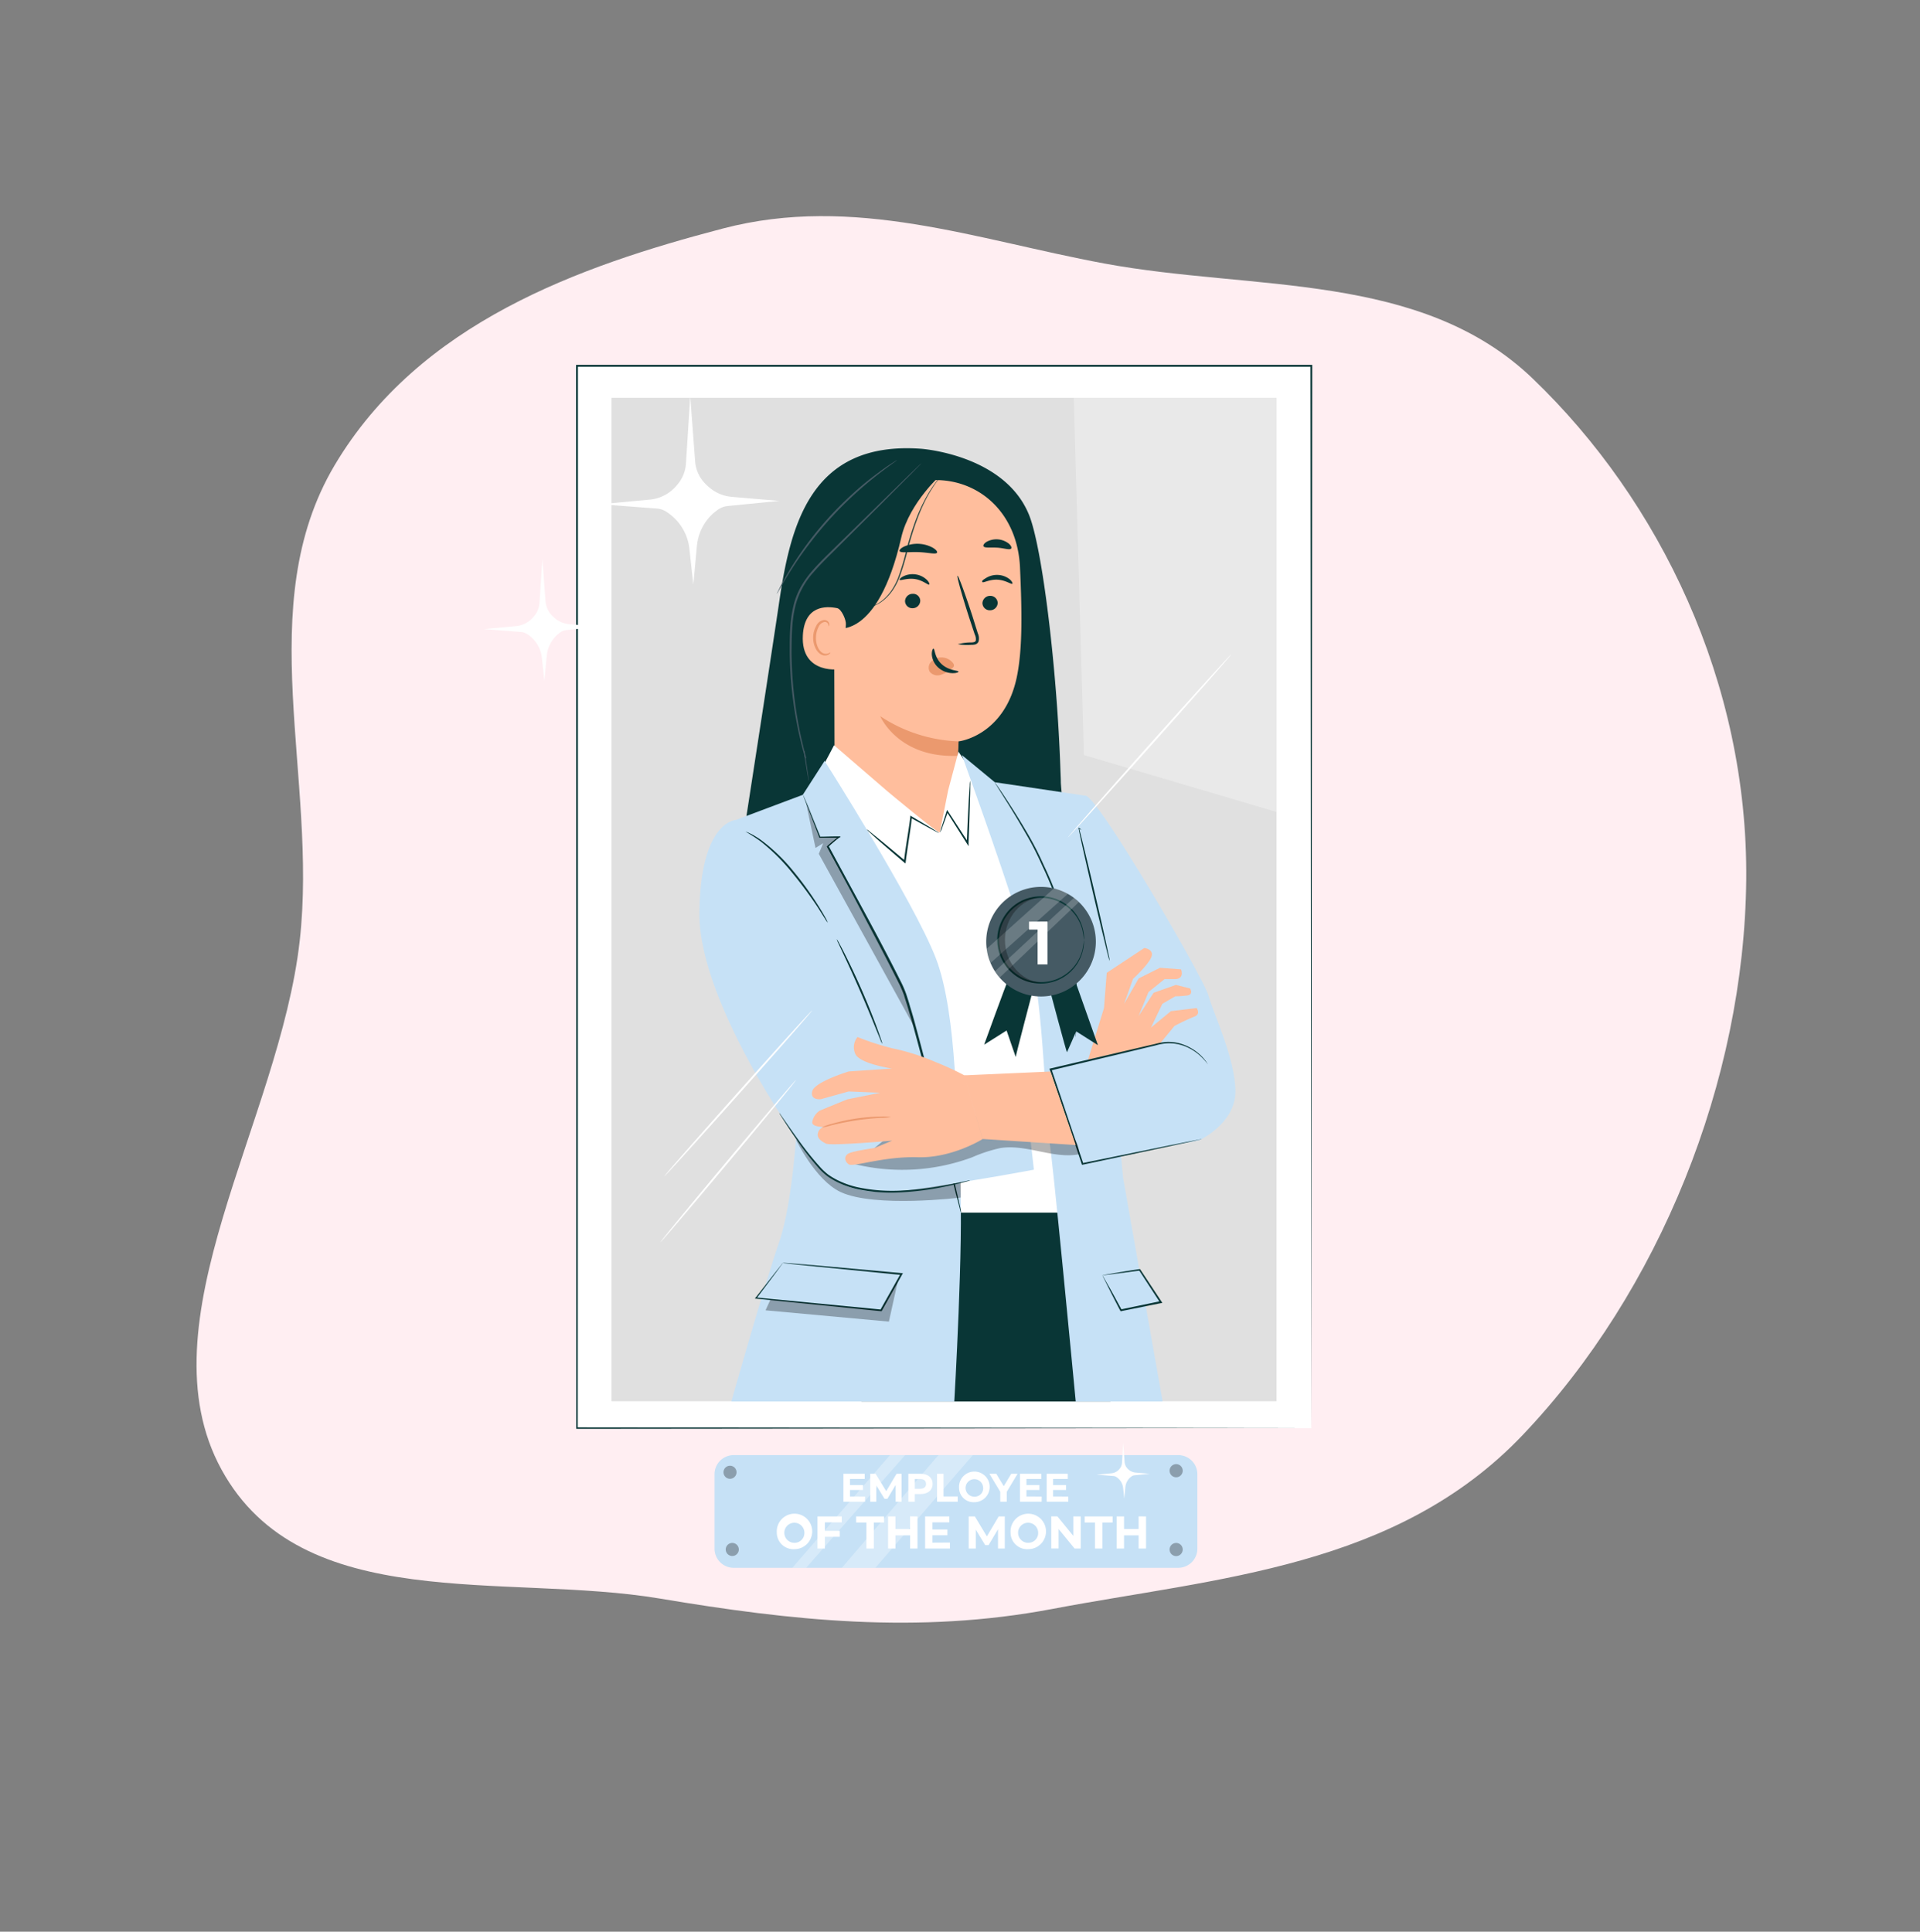 <svg width="320" height="322" fill="none" xmlns="http://www.w3.org/2000/svg"><rect width="100%" height="100%" fill="#808080" stroke="none"/><path fill-rule="evenodd" clip-rule="evenodd" d="M109.967 266.464c-25.739-4.317-59.696 2.901-73.048-21.496-13.428-24.535 9.634-57.969 13.035-88.157 3.051-27.076-8.081-55.866 5.83-79.28 14.092-23.718 40.73-33.159 64.709-39.442 21.843-5.724 42.207 1.872 63.551 5.832 24.907 4.621 52.746 1.262 71.442 19.215 21.141 20.302 35.869 50.658 35.552 83.529-.323 33.529-14.486 68.613-37.249 92.535-21.096 22.171-50.961 23.795-78.39 28.995-22.453 4.256-43.557 1.938-65.432-1.731z" fill="#FFEEF2"/><path d="M218.546 60.986H96.126v177.079h122.42V60.986z" fill="#fff"/><path d="M218.552 238.065c0-1.248-.059-72.603-.142-177.078l.142.142H96.168l.154-.154c0 66.525 0 127.977-.03 177.078l-.124-.124 122.425.124-122.425.124h-.124v-.124c0-49.101 0-110.559-.03-177.078v-.154h122.692v.142c-.101 104.499-.154 175.854-.154 177.102z" fill="#093636"/><path d="M212.763 66.314H101.908v167.258h110.855V66.314z" fill="#E0E0E0"/><path d="M195.198 164.173a2.259 2.259 0 00-1.07-1.773c-9.46-6.267-16.608-20.161-17.323-31.927 0-.668-.041-1.348-.065-2.033-.55-16.821-3.027-37.248-5.25-42.652-4.103-10.05-18.009-10.985-18.009-10.985-18.464-1.324-21.763 12.865-23.649 25.784-1.182 8.035-5.623 36.739-5.623 36.739l3.394 1.318a41.768 41.768 0 0024.702 25.831c3.399 1.283 6.284 1.773 7.632.692a46.42 46.42 0 0019.428 11.824 24.102 24.102 0 009.211 1.224c2.016-.189 4.139-.851 5.321-2.483a4.626 4.626 0 00.352-4.946 4.632 4.632 0 00-4.325-2.427c.745-2.3 5.351-1.632 5.274-4.186z" fill="#093636"/><path d="M155.935 80.024l-1.183-1.1-12.48 5.032a3.483 3.483 0 00-3.294 3.37l.113 40.67c0 2.756.532 5.144 2.199 7.343l1.774 2.318c3.996 5.274 12.215 4.842 15.372-.975.19-.329.337-.681.437-1.047.08-.3.143-.604.189-.91.367-3.276.391-6.114.391-6.114.224-3.588.295-5.067.295-5.031 0 .035 7.645-.881 9.714-10.689 1.029-4.884.834-11.594.544-18.204-.378-9.147-6.734-14.669-14.071-14.663z" fill="#FFBE9D"/><path d="M153.375 100.167a1.274 1.274 0 01-1.283 1.218 1.212 1.212 0 01-1.147-.719 1.214 1.214 0 01-.107-.463 1.275 1.275 0 011.289-1.218 1.186 1.186 0 011.152.714c.063.148.096.307.096.468zm12.906.343a1.264 1.264 0 01-1.288 1.218 1.21 1.21 0 01-.872-.331 1.222 1.222 0 01-.382-.851 1.272 1.272 0 011.289-1.218 1.214 1.214 0 011.253 1.182zm2.442-3.21c-.165.16-1.088-.592-2.454-.668-1.365-.077-2.4.59-2.542.396-.142-.196.107-.373.591-.669a3.497 3.497 0 012.04-.52c.71.036 1.391.294 1.945.74.373.342.503.65.42.72zm-13.852.142c-.184.136-1.023-.71-2.365-.917-1.342-.207-2.442.32-2.566.13-.059-.082.142-.354.626-.59a3.49 3.49 0 012.082-.308 3.373 3.373 0 011.862.934c.355.372.449.686.361.75zm4.771 9.938a9.016 9.016 0 012.235-.29c.349 0 .686-.07.756-.307a1.762 1.762 0 00-.183-1.046l-.898-2.702c-1.242-3.855-2.123-7.012-1.969-7.06.153-.047 1.289 3.033 2.536 6.882.296.954.579 1.861.851 2.72.197.432.237.919.113 1.377a.875.875 0 01-.591.479 2.265 2.265 0 01-.592.054 8.99 8.99 0 01-2.258-.107z" fill="#093636"/><path d="M159.772 123.58a25.216 25.216 0 01-13.072-4.198s2.974 7.018 12.936 6.604l.136-2.406zm-.875-12.966a2.46 2.46 0 00-2.158-1.023 2.251 2.251 0 00-1.596.757 1.438 1.438 0 00-.189 1.62 1.663 1.663 0 001.773.544 5.182 5.182 0 001.774-.958c.162-.099.303-.23.414-.384a.46.46 0 000-.509" fill="#EB996E"/><path d="M155.586 108.119c.225 0 .154 1.484 1.366 2.596 1.212 1.111 2.802 1.034 2.802 1.241 0 .095-.366.272-1.034.254a3.687 3.687 0 01-2.365-.951 3.242 3.242 0 01-1.053-2.17c-.012-.621.172-.982.284-.97zm.591-15.999c-.189.344-1.513-.035-3.127-.088-1.614-.053-2.956.183-3.122-.177-.071-.172.207-.485.78-.757a5.432 5.432 0 014.76.201c.544.32.792.656.709.822zm12.351-.685c-.254.295-1.183-.071-2.312-.142-1.129-.071-2.099.1-2.3-.237-.088-.16.077-.46.509-.733a3.357 3.357 0 013.719.302c.384.337.496.662.384.81z" fill="#093636"/><path d="M139.256 104.702s6.995 2.176 10.95-15.082c1.354-5.913 6.823-10.678 6.823-10.678l-2.218-.668s-13.787 3.885-14.018 4.056c-.23.171-3.482 7.136-3.482 7.136l1.945 15.236z" fill="#093636"/><path d="M140.983 104.04c.035-.733-.733-2.513-1.455-2.667-1.927-.396-5.433-.42-5.717 4.511-.378 6.746 6.468 5.741 6.504 5.546.035-.195.544-4.848.668-7.39z" fill="#FFBE9D"/><path d="M138.387 108.758s-.124.076-.325.153a1.135 1.135 0 01-.881-.029c-.697-.302-1.235-1.466-1.182-2.684a3.923 3.923 0 01.42-1.662 1.36 1.36 0 01.934-.851.59.59 0 01.68.361c.077.195.029.325.059.337.029.011.153-.101.118-.385a.785.785 0 00-.242-.437.895.895 0 00-.645-.207 1.636 1.636 0 00-1.283.975 3.983 3.983 0 00-.514 1.857c-.036 1.36.591 2.672 1.549 3.009a1.257 1.257 0 001.082-.118c.207-.154.284-.308.23-.319z" fill="#EB996E"/><path d="M143.998 101.385c.34-.051.678-.12 1.011-.207a6.076 6.076 0 002.4-1.39c.474-.44.895-.933 1.254-1.471.405-.62.746-1.28 1.017-1.97a42.642 42.642 0 001.454-4.9c.434-1.657.951-3.29 1.549-4.896a28.627 28.627 0 011.774-3.813c.457-.824.973-1.615 1.543-2.365.195-.272.372-.461.485-.591.052-.07.112-.136.177-.195a1.31 1.31 0 01-.154.218c-.1.148-.266.343-.455.592a23.944 23.944 0 00-1.49 2.365 29.619 29.619 0 00-1.708 3.807c-.556 1.472-1.065 3.128-1.538 4.884a39.385 39.385 0 01-1.472 4.919c-.28.696-.631 1.361-1.046 1.986a8.326 8.326 0 01-1.289 1.478 6.02 6.02 0 01-2.472 1.372 3.786 3.786 0 01-1.04.177z" fill="#093636"/><path d="M134.787 130.154a1.397 1.397 0 01-.077-.331l-.166-.958c-.147-.863-.349-2.093-.591-3.659h.166c.029.248.071.52.106.798.041.089.095.195.142.301l-.172.059a65.86 65.86 0 01-2.571-17.872c0-2.466 0-5.085.668-7.686.267-1.07.678-2.098 1.224-3.057a16.66 16.66 0 011.862-2.601c1.372-1.585 2.85-2.956 4.198-4.298l7.242-7.095 4.896-4.783 1.342-1.29.354-.33.13-.107s-.029.048-.106.13l-.331.35-1.301 1.33a1671.753 1671.753 0 00-4.83 4.853l-7.195 7.166c-1.342 1.36-2.82 2.732-4.168 4.298a13.246 13.246 0 00-3.022 5.534c-.644 2.56-.638 5.168-.668 7.621a68.1 68.1 0 002.454 17.826l-.172.065-.136-.308c-.035-.284-.071-.555-.1-.798h.16c.23 1.567.407 2.803.532 3.672.053.408.094.727.13.963.002.069.002.138 0 .207zm-5.31-31.175c.026-.1.066-.195.119-.284.106-.213.236-.473.39-.792.343-.686.881-1.656 1.59-2.832a58.364 58.364 0 012.667-4.02 58.602 58.602 0 013.719-4.594c1.395-1.567 2.832-2.956 4.168-4.18a48.686 48.686 0 013.713-3.08c1.099-.822 2.004-1.467 2.654-1.88l.745-.48c.085-.056.174-.105.266-.147 0 0-.071.077-.236.2l-.71.521a65.577 65.577 0 00-2.583 1.957 63.173 63.173 0 00-7.793 7.296c-1.401 1.549-2.637 3.11-3.719 4.552a57.724 57.724 0 00-2.713 3.967 66.318 66.318 0 00-1.668 2.779l-.443.763a1.46 1.46 0 01-.166.254z" fill="#455A64"/><path d="M137.199 127.6c.236-.343 1.809-3.376 1.809-3.376l8.892 7.674s8.738 7.314 8.738 6.841l1.396-7.036 1.714-6.409 3.205 4.849s10.05 19.747 10.05 19.983c0 .237 6.238 20.693 6.238 20.693l-1.342 8.277-.16 29.355-18.783-.787-3.707-5.912-6.344-37.649-11.706-36.503z" fill="#fff"/><path d="M158.246 202.136h20.723l6.107 31.483h-41.522l14.692-31.483z" fill="#093636"/><path d="M133.799 132.49l-12.096 4.54 11.174 49.764s-.656 13.444-3.033 20.297c-2.377 6.852-7.958 26.528-7.958 26.528h37.164s1.579-27.007.952-36.656c-.626-9.649-.366-27.835-4.061-37.324-3.696-9.489-18.506-32.807-18.506-32.807l-3.636 5.658zm26.517-6.628l5.48 4.529 15.053 2.24s7.124 25.807 5.806 35.953c-1.318 10.145.52 27.711.52 27.711l6.598 37.324h-14.485s-4.138-43.65-4.381-43.124c-.242.526-1.04-21.349-2.619-28.444-1.578-7.095-9.548-29.396-9.548-29.396l-2.424-6.793z" fill="#C6E1F6"/><path d="M199.834 190.099s6.066-2.767 6.066-8.171-3.696-13.049-4.482-15.963c-.786-2.915-18.718-33.742-20.563-33.345l-1.844.396 9.489 41.652-12.919 3.163 5.511 15.856 18.742-3.588z" fill="#C6E1F6"/><path d="M181.34 176.636l2.66-8.608.456-5.865 6.261-4.138s1.679.195 1.182 1.495c-.496 1.301-3.056 3.642-3.056 3.642l-1.496 4.18 2.43-4.245 3.547-1.773 3.518.26s.65 1.561-.976 1.626h-1.773l-2.673 2.152-1.667 4.032 2.513-3.902 3.713-1.319 2.365.592s.65 1.04-.521 1.182c-1.17.142-1.951.13-1.951.13l-2.146 1.248-1.892 3.961 3.323-2.738 4.292-.514s.721 1.035-.39 1.425a35.586 35.586 0 00-3.317 1.567l-2.412 2.926-11.99 2.684z" fill="#FFBE9D"/><path d="M160.15 202.136a.894.894 0 01-.065-.195c-.035-.142-.088-.337-.148-.591-.136-.527-.319-1.272-.591-2.223-.479-1.957-1.182-4.73-2.022-8.207-.839-3.476-1.886-7.579-3.056-12.143a445.995 445.995 0 00-1.904-7.154 137.762 137.762 0 00-1.076-3.755c-.189-.632-.402-1.265-.591-1.903a17.342 17.342 0 00-.775-1.851c-2.217-4.452-4.481-8.644-6.503-12.51-2.022-3.867-3.95-7.379-5.582-10.418l-.041-.082.065-.059c.414-.373.822-.722 1.23-1.053.201-.169.412-.325.632-.467l.095-.053h.059l-.035.041a.106.106 0 00.002.08.101.101 0 00.057.056h-3.352v-.059c-.864-2.229-1.544-3.997-2.017-5.226l-.526-1.384-.13-.36-.035-.125s0 .036.059.113l.154.354.591 1.366c.49 1.224 1.182 2.956 2.099 5.197l-.089-.059c.857 0 1.774-.047 2.761-.047h.372c.071-.006.142-.006.213 0h.036a.116.116 0 01.029.118c-.035.065-.029.041-.041.053h-.083a.623.623 0 00-.071.041c-.207.138-.405.29-.591.456-.396.331-.804.68-1.182 1.052v-.142c1.637 3.033 3.547 6.545 5.628 10.394s4.328 8.047 6.551 12.51c.3.613.562 1.242.786 1.886.207.645.42 1.277.591 1.916a85.779 85.779 0 011.076 3.766c.68 2.477 1.295 4.872 1.881 7.16 1.182 4.57 2.163 8.697 2.997 12.167l1.927 8.224c.213.958.385 1.709.503 2.241.047.242.089.437.118.591a.847.847 0 01-.006.284zm19.138-29.272a2.367 2.367 0 010-.461c0-.337.042-.774.077-1.324 0-.29.036-.591.059-.958v-1.135c0-.822 0-1.774-.059-2.773a57.752 57.752 0 00-3.122-15.697 55.707 55.707 0 00-2.53-6.202 53.817 53.817 0 00-2.927-5.693c-.963-1.679-1.85-3.14-2.595-4.346l-1.774-2.82c-.195-.307-.349-.591-.473-.751a2.04 2.04 0 01-.147-.272c.072.074.138.155.195.243l.508.727c.438.638 1.064 1.578 1.833 2.773a122.383 122.383 0 012.66 4.321 51.44 51.44 0 012.957 5.706 52.955 52.955 0 012.56 6.267 55.585 55.585 0 013.05 15.786c.065 1.034.03 1.968 0 2.784 0 .408 0 .792-.029 1.141-.03.349-.059.668-.083.958-.053.55-.101.993-.13 1.324a3.842 3.842 0 01-.03.402zm20.995 17.004a2.017 2.017 0 01-.373.101l-1.082.248-4.085.893-14.284 3.033-.124.029-.042-.124c-1.182-3.547-2.518-7.426-3.896-11.499l-1.431-4.239-.059-.16.166-.041 10.742-2.525 4.63-1.082 2.087-.485a9.744 9.744 0 011.962-.331 7.255 7.255 0 013.311.674c.777.352 1.494.82 2.129 1.39.397.355.755.752 1.07 1.182.089.142.165.254.225.343.059.089.076.124.07.124a9.736 9.736 0 00-1.442-1.567 8.446 8.446 0 00-2.117-1.33 7.323 7.323 0 00-3.24-.591 9.104 9.104 0 00-1.909.349l-2.087.502-4.624 1.112c-3.269.774-6.893 1.637-10.736 2.56l.106-.201 1.437 4.239c1.371 4.079 2.684 7.964 3.878 11.511l-.165-.095 14.307-2.92 4.103-.816 1.088-.207c.126-.034.255-.06.385-.077z" fill="#093636"/><path d="M130.459 210.543l19.788 1.821-3.405 6.055-20.841-2.04 4.458-5.836z" fill="#C6E1F6"/><path d="M130.459 210.532s0 .047-.071.118l-.219.307-.863 1.183-3.228 4.304-.071-.166 20.119 1.94.733.07-.147.077 3.405-6.06.112.219-14.154-1.401-4.138-.42-1.112-.124a2.24 2.24 0 01-.39-.059h.373l1.093.077 4.139.337 14.225 1.283h.225l-.113.201-3.393 6.06-.054.082h-.1l-.733-.07-20.102-2.017h-.189l.112-.147 3.335-4.269.898-1.135a4.29 4.29 0 01.308-.39z" fill="#093636"/><path d="M183.728 212.577l3.092 5.841 6.646-1.359-3.524-5.381-6.214.899z" fill="#C6E1F6"/><path d="M183.728 212.577a2.48 2.48 0 01.408-.083l1.242-.213a266.73 266.73 0 014.546-.733h.083l.047.071c1.029 1.561 2.247 3.4 3.548 5.369l.124.189-.225.047-.331.065-6.32 1.271h-.095l-.047-.088c-.934-1.774-1.685-3.282-2.199-4.31-.237-.479-.432-.875-.592-1.183a2.914 2.914 0 01-.183-.402s.101.16.26.438l.668 1.182c.592 1.017 1.36 2.436 2.283 4.139l-.148-.065 6.314-1.313.331-.065-.094.231c-1.289-1.975-2.49-3.82-3.506-5.392l.124.059c-1.839.254-3.37.437-4.47.591l-1.283.148c-.307.035-.473.053-.485.047z" fill="#093636"/><path opacity=".3" d="M128.413 216.621l-.821 1.797 20.557 1.886 1.531-6.935-2.838 5.049-18.429-1.797zm4.239-26.676s3.229 6.763 7.42 8.744c5.718 2.696 20.037.934 20.037.934l.041-4.109-16.595.946-10.903-6.515z" fill="#000"/><path d="M122.477 136.717s-5.799.396-5.912 15.555c-.112 15.159 17.66 40.594 20.693 43.1 3.033 2.507 6.504 4.186 15.632 2.832 11.458-1.696 19.428-3.228 19.428-3.228l-1.585-13.84-20.468-.923-16.596-34.125s-5.533-10.051-11.192-9.371z" fill="#C6E1F6"/><path opacity=".3" d="M175.688 186.948c-2.247-.935-4.73-.952-7.184-.958l-9.672-.03a24.606 24.606 0 00-6.22.515 8.28 8.28 0 00-5.067 3.405l-5.055 4.18a33.497 33.497 0 0019.511-1.141 24.884 24.884 0 014.73-1.549c4.369-.686 8.791 1.85 13.137 1.04.006-2.435-1.939-4.522-4.18-5.462z" fill="#000"/><path d="M142.922 172.865a43.835 43.835 0 005.8 1.88 36.544 36.544 0 017.189 2.288 47.633 47.633 0 014.795 2.205l3.051 10.642s-5.067 3.187-10.784 3.021c-5.717-.165-10.784 1.685-11.517 1.183-.733-.503-.816-1.413 0-1.821.816-.408 4.28-.899 4.28-.899l2.956-1.224s-10.21.899-11.026.491c-.816-.408-1.632-.982-1.307-1.88a1.278 1.278 0 011.141-.899s-2.205.083-2.122-.816a2.819 2.819 0 011.224-1.88c.331-.165 4.611-1.904 4.611-1.904l5.511-1.099-5.292-.213-4.623 1.289s-1.845.213-1.431-1.342c.414-1.555 6.078-3.282 6.078-3.282l7.189-.49s-5.558-.816-6.131-2.531a2.659 2.659 0 01.408-2.719zm17.784 6.373h.355l14.03-.621 4.197 12.25-15.531-1.011-3.051-10.618z" fill="#FFBE9D"/><path d="M148.491 186.203c-.567.087-1.14.132-1.714.136a45.785 45.785 0 00-4.139.425c-1.62.243-3.021.556-4.05.81-.55.166-1.111.295-1.679.385a7.67 7.67 0 011.62-.592 30.865 30.865 0 018.218-1.241 7.888 7.888 0 011.744.077z" fill="#EB996E"/><path d="M137.962 153.803a3.77 3.77 0 01-.467-.674c-.284-.437-.686-1.082-1.183-1.862a68.973 68.973 0 00-4.345-5.871 33.264 33.264 0 00-5.174-5.126 28.313 28.313 0 00-2.536-1.644c.262.078.515.181.757.308.291.135.574.289.845.461.368.211.724.444 1.064.698a29.797 29.797 0 015.28 5.102 54.506 54.506 0 014.292 5.96c.497.792.875 1.454 1.13 1.915a4.3 4.3 0 01.337.733zm9.081 20.191a3.613 3.613 0 01-.314-.68l-.768-1.886a230.242 230.242 0 00-5.363-12.327c-.342-.733-.632-1.354-.857-1.845a3.072 3.072 0 01-.284-.698c.15.202.281.418.391.645.23.42.555 1.034.946 1.803a118.81 118.81 0 012.861 6.096 115.246 115.246 0 012.513 6.243c.295.81.526 1.472.674 1.927.094.232.161.474.201.722zm9.454-35.137s-.13-.041-.355-.154l-.964-.508-3.393-1.874.201-.101c-.166 1.525-.444 3.305-.728 5.203-.112.774-.218 1.525-.307 2.247l-.036.277-.206-.177a403.394 403.394 0 01-4.517-3.884l-1.301-1.183a3.025 3.025 0 01-.449-.449c.187.099.36.222.514.366l1.366 1.094c1.153.94 2.755 2.271 4.576 3.802l-.243.094c.083-.721.184-1.478.302-2.252.278-1.904.591-3.683.763-5.197v-.201l.171.1 3.34 1.975.923.591c.125.06.24.138.343.231zm5.185-8.703c.038.267.047.536.029.804 0 .592 0 1.307-.041 2.182-.047 1.851-.13 4.399-.242 7.213v.698l-.266-.414-3.37-5.321h.207c-.373 1.023-.68 1.88-.923 2.536-.097.32-.226.628-.384.922.057-.328.144-.651.26-.963l.822-2.572.077-.237.136.207 3.435 5.28-.284.077v-.201c.112-2.814.231-5.363.331-7.207.059-.875.101-1.608.142-2.182a4.12 4.12 0 01.071-.822zm18.552 8.183a2.222 2.222 0 01-.473-.248l.071-.048c.373 1.325 1.425 5.647 2.62 10.778.733 3.128 1.371 5.96 1.821 8.017.212.988.384 1.81.52 2.436.076.297.125.6.148.905a5.694 5.694 0 01-.266-.875 134.12 134.12 0 01-.592-2.418 561.319 561.319 0 01-1.909-7.994c-1.183-5.132-2.164-9.459-2.413-10.831v-.106l.083.059c.142.093.273.202.39.325zm-18.552 58.425a2.671 2.671 0 01-.361.118l-1.058.284c-.923.242-2.271.556-3.944.863-1.966.361-3.952.6-5.947.715a27.618 27.618 0 01-7.32-.484 14.961 14.961 0 01-3.6-1.26 13.133 13.133 0 01-1.561-.94c-.46-.36-.89-.755-1.289-1.182a47.19 47.19 0 01-3.701-4.73 90.485 90.485 0 01-2.247-3.352l-.591-.928a2.115 2.115 0 01-.183-.337c.089.091.168.193.236.301.16.231.367.532.627.899.544.78 1.324 1.915 2.323 3.287a50.399 50.399 0 003.731 4.641c.386.416.805.799 1.253 1.147.485.341.995.646 1.526.911 1.124.561 2.316.975 3.547 1.229 2.38.483 4.813.654 7.237.509a53.565 53.565 0 005.912-.651 87.205 87.205 0 003.949-.762l1.071-.231c.127-.034.258-.049.39-.047z" fill="#093636"/><path opacity=".3" d="M134.355 133.903l1.567 7.443 1.277-.798-.733 1.774 16.016 29.047-2.081-6.634-12.469-23.596 1.975-1.578h-3.317l-2.235-5.658z" fill="#000"/><path d="M168.002 163.417c-.183.23-3.979 10.724-3.979 10.724l3.742-2.365s1.561 4.565 1.526 4.405c-.036-.16 2.926-11.387 2.926-11.387l-4.215-1.377zm6.947 1.483s2.808 10.607 2.885 10.489c.077-.118 1.525-3.471 1.525-3.471l3.625 2.3-3.82-10.801-4.215 1.483z" fill="#093636"/><path d="M173.506 166.107a9.135 9.135 0 100-18.27 9.135 9.135 0 000 18.27z" fill="#455A64"/><path d="M180.654 156.682a13.203 13.203 0 00-.278-1.732 7.161 7.161 0 00-2.607-3.866 7.017 7.017 0 00-6.646-.982 6.5 6.5 0 00-1.773.952 6.654 6.654 0 00-1.478 1.49 6.967 6.967 0 000 8.277 6.432 6.432 0 001.478 1.49 6.546 6.546 0 001.773.958 7.028 7.028 0 006.646-.988 7.093 7.093 0 002.607-3.86c.131-.571.224-1.15.278-1.733.017.152.017.304 0 .456.002.186-.012.372-.041.555-.025.254-.07.505-.136.751a7.13 7.13 0 01-2.59 4.009 7.22 7.22 0 01-6.876 1.076 7.102 7.102 0 01-1.85-.988 6.887 6.887 0 01-1.543-1.543 7.246 7.246 0 010-8.632 6.838 6.838 0 011.566-1.555 6.773 6.773 0 011.851-.987 7.25 7.25 0 013.825-.301 7.188 7.188 0 015.64 5.386c.066.246.112.497.136.751.029.181.043.365.042.549.009.156.001.313-.024.467z" fill="#093636"/><path opacity=".2" d="M175.652 148.092l-11.28 10.134.715 2.294 12.895-11.517a5.138 5.138 0 00-2.33-.911zm3.353 1.579c-.048-.036-13.185 12.238-13.185 12.238l.781 1.041c.029.029 13.214-12.588 13.214-12.588l-.81-.691z" fill="#fff"/><path d="M174.588 153.614v7.142h-1.655v-5.8h-1.431v-1.324l3.086-.018z" fill="#fff"/><path opacity=".3" d="M167.493 156.683c0-3.743 2.649-6.811 6.013-7.125h-.591c-3.636 0-6.581 3.199-6.581 7.148 0 3.95 2.957 7.148 6.581 7.148.195 0 .384 0 .591-.029-3.364-.337-6.013-3.406-6.013-7.142z" fill="#000"/><path opacity=".3" d="M178.969 66.314l1.685 59.548 32.115 9.489V66.314h-33.8z" fill="#fff"/><path d="M132.652 180.048c.065.053-4.931 6.143-11.162 13.598-6.232 7.455-11.334 13.45-11.399 13.397-.065-.053 4.931-6.143 11.162-13.598 6.232-7.455 11.334-13.45 11.399-13.397zm2.696-11.6c.059.053-5.392 6.279-12.179 13.9s-12.345 13.758-12.416 13.698c-.071-.059 5.386-6.278 12.174-13.899 6.787-7.621 12.356-13.758 12.421-13.699zm69.842-59.353c.065.053-5.971 6.923-13.486 15.33-7.514 8.407-13.651 15.189-13.71 15.159-.06-.029 5.971-6.953 13.485-15.372 7.515-8.419 13.646-15.176 13.711-15.117zm-90.15-43.042l.81 10.796a5.986 5.986 0 001.679 3.766c.247.252.507.491.78.716a6.68 6.68 0 003.695 1.495l7.887.668-8.596.852a3.493 3.493 0 00-1.721.668c-.195.148-.384.296-.591.455a8.368 8.368 0 00-2.838 5.593l-.591 6.391-.65-5.912a8.365 8.365 0 00-3.938-6.29l-.053-.036a3.344 3.344 0 00-1.437-.444l-9.465-.72 8.23-.764a6.614 6.614 0 004.256-2.051c.225-.243.444-.503.651-.769a5.963 5.963 0 001.182-3.257l.71-11.157zM90.397 93.209l.52 6.976a3.88 3.88 0 001.088 2.43c.16.165.327.321.503.467a4.36 4.36 0 002.365.964l5.096.431-5.54.55a2.24 2.24 0 00-1.111.432c-.13.094-.248.189-.367.289a5.413 5.413 0 00-1.832 3.613l-.39 4.138-.414-3.807a5.416 5.416 0 00-2.549-4.062h-.035a2.113 2.113 0 00-.928-.284l-6.15-.484 5.322-.491a4.277 4.277 0 002.75-1.324c.147-.16.289-.326.419-.497a3.82 3.82 0 00.774-2.105l.48-7.236z" fill="#fff"/><path d="M196.369 242.552h-74.087a3.193 3.193 0 00-3.192 3.193v12.404a3.193 3.193 0 003.192 3.193h74.087a3.194 3.194 0 003.193-3.193v-12.404a3.194 3.194 0 00-3.193-3.193z" fill="#C6E1F6"/><path opacity=".3" d="M156.414 242.552l-16.105 18.79h5.587l16.241-18.79h-5.723z" fill="#fff"/><path d="M144.175 249.464v.863h-3.606v-4.659h3.547v.863h-2.453v1.011h2.164v.828h-2.164v1.082l2.512.012zm5.097.863v-2.796l-1.372 2.305h-.485l-1.365-2.246v2.737h-1.011v-4.659h.892l1.774 2.897 1.72-2.897h.84v4.659h-.993zm6.16-2.968c0 1.035-.78 1.685-2.028 1.685h-.934v1.283h-1.082v-4.659h2.016c1.248 0 2.028.645 2.028 1.691zm-1.094 0c0-.514-.331-.816-.993-.816h-.875v1.62h.875c.662 0 .993-.301.993-.804zm1.839-1.691h1.076v3.778h2.365v.881h-3.441v-4.659zm3.666 2.33a2.554 2.554 0 112.548 2.406 2.416 2.416 0 01-2.351-1.453 2.402 2.402 0 01-.197-.953zm4.008 0a1.465 1.465 0 00-.921-1.328 1.46 1.46 0 10-.539 2.817 1.4 1.4 0 00.576-.098 1.41 1.41 0 00.896-1.391h-.012zm3.938.68v1.649h-1.082v-1.667l-1.803-2.992h1.147l1.241 2.07 1.248-2.07h1.058l-1.809 3.01zm5.824.786v.863H170v-4.659h3.548v.863h-2.472v1.011h2.164v.828h-2.164v1.082l2.537.012zm4.44 0v.863h-3.607v-4.659h3.518v.863h-2.448v1.011h2.164v.828h-2.164v1.082l2.537.012z" fill="#fff"/><path opacity=".3" d="M197.119 245.148a1.093 1.093 0 01-2.166.218 1.097 1.097 0 01.469-1.124c.18-.12.393-.183.61-.182a1.089 1.089 0 011.087 1.088zm0 13.137a1.093 1.093 0 01-2.166.218 1.097 1.097 0 01.469-1.124c.18-.12.393-.183.61-.182a1.089 1.089 0 011.087 1.088zm-74.364-12.871a1.091 1.091 0 01-.671 1.005 1.092 1.092 0 01-1.186-.236 1.089 1.089 0 01.769-1.857 1.087 1.087 0 011.088 1.088zm.379 12.871a1.084 1.084 0 01-.672 1.005 1.089 1.089 0 11.672-1.005z" fill="#000"/><path opacity=".3" d="M150.856 242.552l-16.489 18.79h-2.306l16.265-18.79h2.53z" fill="#fff"/><path d="M129.466 255.465a2.957 2.957 0 013.408-3.11 2.966 2.966 0 011.562.762 2.959 2.959 0 01-2.014 5.115 2.773 2.773 0 01-2.729-1.663 2.755 2.755 0 01-.227-1.104zm4.599 0a1.677 1.677 0 00-1.057-1.52 1.66 1.66 0 00-.963-.081 1.675 1.675 0 00-.579 3.03c.275.182.597.279.926.28a1.635 1.635 0 001.567-1.052c.08-.21.116-.433.106-.657zm3.418-1.697v1.413h2.477v.993h-2.477v1.951h-1.236v-5.35h4.044v.993h-2.808zm6.917.018h-1.715v-1.011h4.659v1.011h-1.708v4.339H144.4v-4.339zm8.514-1.011v5.35h-1.236v-2.193h-2.43v2.193h-1.236v-5.35h1.236v2.098h2.43v-2.11l1.236.012zm5.41 4.357v.993h-4.139v-5.35h4.038v.993h-2.808v1.182h2.483v.964h-2.483v1.236l2.909-.018zm8.01.993v-3.21l-1.572 2.643h-.562l-1.567-2.572v3.139h-1.182v-5.35h1.023l2.004 3.328 1.969-3.328h1.017v5.35h-1.13zm2.093-2.66a2.958 2.958 0 014.981-2.337 2.953 2.953 0 01.712 3.252 2.956 2.956 0 01-2.766 1.852 2.766 2.766 0 01-2.927-2.767zm4.6 0a1.677 1.677 0 00-1.057-1.52 1.663 1.663 0 00-.964-.081 1.668 1.668 0 00-1.194 2.285c.128.303.342.562.616.745.275.182.597.279.926.279a1.637 1.637 0 001.209-.489 1.628 1.628 0 00.464-1.219zm7.089-2.69v5.35h-1.017l-2.666-3.251v3.245h-1.224v-5.35h1.029l2.654 3.252v-3.252l1.224.006zm2.377 1.011h-1.715v-1.011h4.659v1.011h-1.709v4.339h-1.235v-4.339zm8.514-1.011v5.35h-1.236v-2.193h-2.43v2.193h-1.236v-5.35h1.236v2.098h2.43v-2.11l1.236.012zm-3.814-12.28l.242 3.205c.029.417.205.811.497 1.111.347.372.818.605 1.324.656l2.365.201-2.542.255a.997.997 0 00-.509.195l-.171.136a2.476 2.476 0 00-.84 1.655l-.177 1.898-.195-1.774a2.472 2.472 0 00-1.182-1.862.99.99 0 00-.426-.13l-2.82-.225 2.436-.225a1.985 1.985 0 001.265-.591l.189-.23c.213-.278.337-.614.355-.964l.189-3.311z" fill="#fff"/></svg>